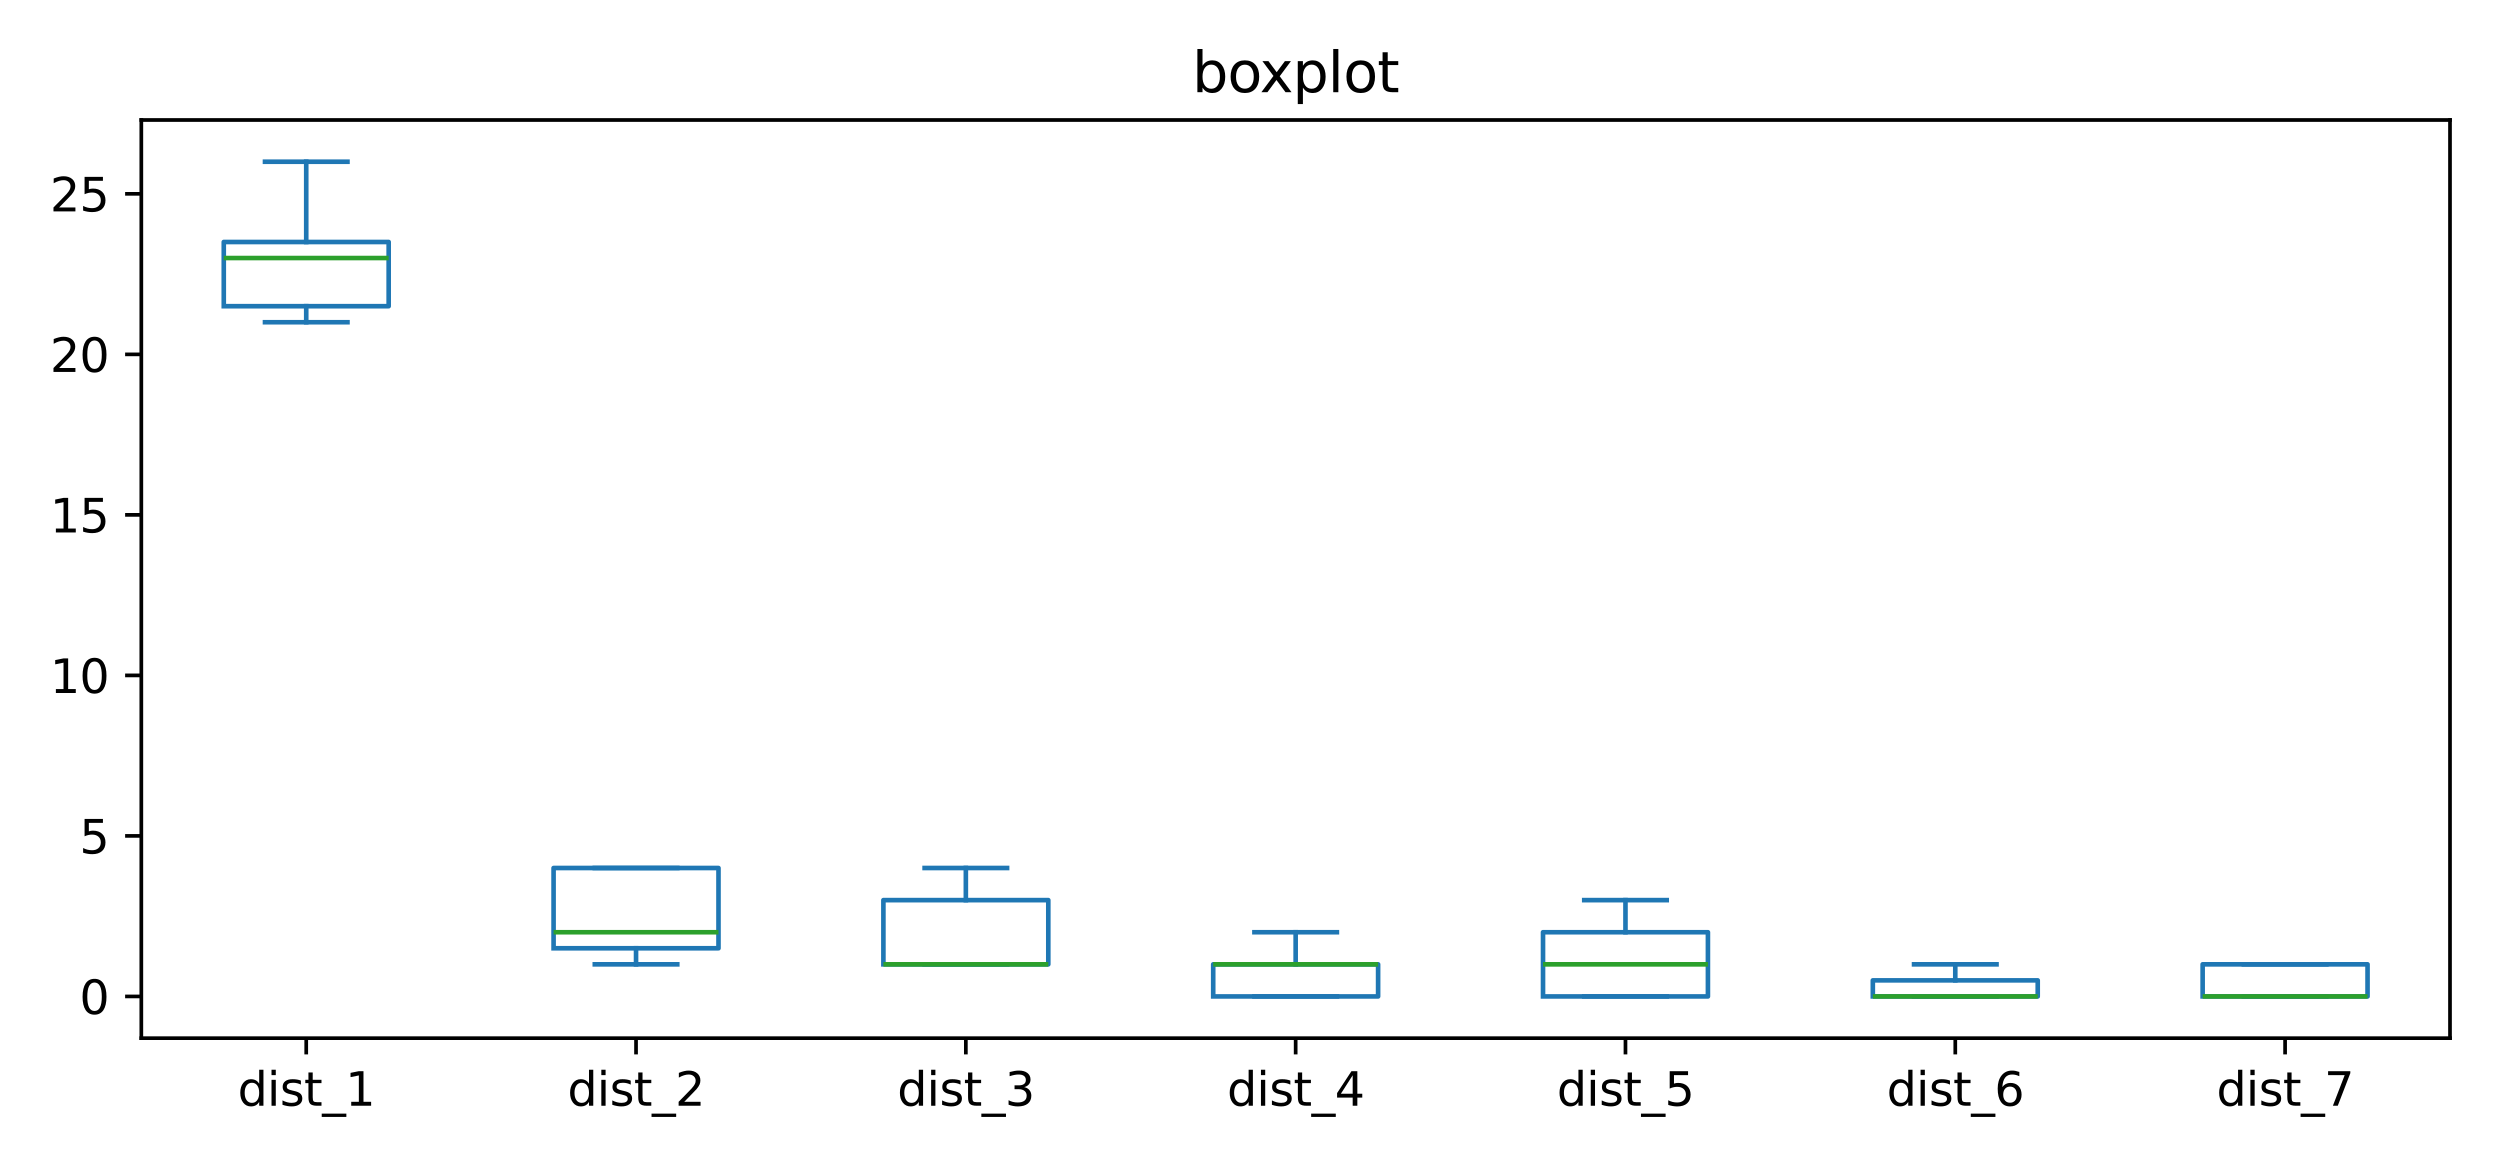 <?xml version="1.0" encoding="utf-8" standalone="no"?>
<!DOCTYPE svg PUBLIC "-//W3C//DTD SVG 1.1//EN"
  "http://www.w3.org/Graphics/SVG/1.1/DTD/svg11.dtd">
<svg xmlns:xlink="http://www.w3.org/1999/xlink" width="540pt" height="252pt" viewBox="0 0 540 252" xmlns="http://www.w3.org/2000/svg" version="1.1">
 <defs>
  <style type="text/css">*{stroke-linejoin: round; stroke-linecap: butt}</style>
 </defs>
 <g id="figure_1">
  <g id="patch_1">
   <path d="M 0 252 
L 540 252 
L 540 0 
L 0 0 
z
" style="fill: #ffffff"/>
  </g>
  <g id="axes_1">
   <g id="patch_2">
    <path d="M 30.525 224.244 
L 529.2 224.244 
L 529.2 25.918 
L 30.525 25.918 
z
" style="fill: #ffffff"/>
   </g>
   <g id="matplotlib.axis_1">
    <g id="xtick_1">
     <g id="line2d_1">
      <defs>
       <path id="mcacb399987" d="M 0 0 
L 0 3.5 
" style="stroke: #000000; stroke-width: 0.8"/>
      </defs>
      <g>
       <use xlink:href="#mcacb399987" x="66.145" y="224.244" style="stroke: #000000; stroke-width: 0.8"/>
      </g>
     </g>
     <g id="text_1">
      <!-- dist_1 -->
      <g transform="translate(51.335 238.842) scale(0.1 -0.1)">
       <defs>
        <path id="DejaVuSans-64" d="M 2906 2969 
L 2906 4863 
L 3481 4863 
L 3481 0 
L 2906 0 
L 2906 525 
Q 2725 213 2448 61 
Q 2172 -91 1784 -91 
Q 1150 -91 751 415 
Q 353 922 353 1747 
Q 353 2572 751 3078 
Q 1150 3584 1784 3584 
Q 2172 3584 2448 3432 
Q 2725 3281 2906 2969 
z
M 947 1747 
Q 947 1113 1208 752 
Q 1469 391 1925 391 
Q 2381 391 2643 752 
Q 2906 1113 2906 1747 
Q 2906 2381 2643 2742 
Q 2381 3103 1925 3103 
Q 1469 3103 1208 2742 
Q 947 2381 947 1747 
z
" transform="scale(0.016)"/>
        <path id="DejaVuSans-69" d="M 603 3500 
L 1178 3500 
L 1178 0 
L 603 0 
L 603 3500 
z
M 603 4863 
L 1178 4863 
L 1178 4134 
L 603 4134 
L 603 4863 
z
" transform="scale(0.016)"/>
        <path id="DejaVuSans-73" d="M 2834 3397 
L 2834 2853 
Q 2591 2978 2328 3040 
Q 2066 3103 1784 3103 
Q 1356 3103 1142 2972 
Q 928 2841 928 2578 
Q 928 2378 1081 2264 
Q 1234 2150 1697 2047 
L 1894 2003 
Q 2506 1872 2764 1633 
Q 3022 1394 3022 966 
Q 3022 478 2636 193 
Q 2250 -91 1575 -91 
Q 1294 -91 989 -36 
Q 684 19 347 128 
L 347 722 
Q 666 556 975 473 
Q 1284 391 1588 391 
Q 1994 391 2212 530 
Q 2431 669 2431 922 
Q 2431 1156 2273 1281 
Q 2116 1406 1581 1522 
L 1381 1569 
Q 847 1681 609 1914 
Q 372 2147 372 2553 
Q 372 3047 722 3315 
Q 1072 3584 1716 3584 
Q 2034 3584 2315 3537 
Q 2597 3491 2834 3397 
z
" transform="scale(0.016)"/>
        <path id="DejaVuSans-74" d="M 1172 4494 
L 1172 3500 
L 2356 3500 
L 2356 3053 
L 1172 3053 
L 1172 1153 
Q 1172 725 1289 603 
Q 1406 481 1766 481 
L 2356 481 
L 2356 0 
L 1766 0 
Q 1100 0 847 248 
Q 594 497 594 1153 
L 594 3053 
L 172 3053 
L 172 3500 
L 594 3500 
L 594 4494 
L 1172 4494 
z
" transform="scale(0.016)"/>
        <path id="DejaVuSans-5f" d="M 3263 -1063 
L 3263 -1509 
L -63 -1509 
L -63 -1063 
L 3263 -1063 
z
" transform="scale(0.016)"/>
        <path id="DejaVuSans-31" d="M 794 531 
L 1825 531 
L 1825 4091 
L 703 3866 
L 703 4441 
L 1819 4666 
L 2450 4666 
L 2450 531 
L 3481 531 
L 3481 0 
L 794 0 
L 794 531 
z
" transform="scale(0.016)"/>
       </defs>
       <use xlink:href="#DejaVuSans-64"/>
       <use xlink:href="#DejaVuSans-69" x="63.477"/>
       <use xlink:href="#DejaVuSans-73" x="91.26"/>
       <use xlink:href="#DejaVuSans-74" x="143.359"/>
       <use xlink:href="#DejaVuSans-5f" x="182.568"/>
       <use xlink:href="#DejaVuSans-31" x="232.568"/>
      </g>
     </g>
    </g>
    <g id="xtick_2">
     <g id="line2d_2">
      <g>
       <use xlink:href="#mcacb399987" x="137.384" y="224.244" style="stroke: #000000; stroke-width: 0.8"/>
      </g>
     </g>
     <g id="text_2">
      <!-- dist_2 -->
      <g transform="translate(122.575 238.842) scale(0.1 -0.1)">
       <defs>
        <path id="DejaVuSans-32" d="M 1228 531 
L 3431 531 
L 3431 0 
L 469 0 
L 469 531 
Q 828 903 1448 1529 
Q 2069 2156 2228 2338 
Q 2531 2678 2651 2914 
Q 2772 3150 2772 3378 
Q 2772 3750 2511 3984 
Q 2250 4219 1831 4219 
Q 1534 4219 1204 4116 
Q 875 4013 500 3803 
L 500 4441 
Q 881 4594 1212 4672 
Q 1544 4750 1819 4750 
Q 2544 4750 2975 4387 
Q 3406 4025 3406 3419 
Q 3406 3131 3298 2873 
Q 3191 2616 2906 2266 
Q 2828 2175 2409 1742 
Q 1991 1309 1228 531 
z
" transform="scale(0.016)"/>
       </defs>
       <use xlink:href="#DejaVuSans-64"/>
       <use xlink:href="#DejaVuSans-69" x="63.477"/>
       <use xlink:href="#DejaVuSans-73" x="91.26"/>
       <use xlink:href="#DejaVuSans-74" x="143.359"/>
       <use xlink:href="#DejaVuSans-5f" x="182.568"/>
       <use xlink:href="#DejaVuSans-32" x="232.568"/>
      </g>
     </g>
    </g>
    <g id="xtick_3">
     <g id="line2d_3">
      <g>
       <use xlink:href="#mcacb399987" x="208.623" y="224.244" style="stroke: #000000; stroke-width: 0.8"/>
      </g>
     </g>
     <g id="text_3">
      <!-- dist_3 -->
      <g transform="translate(193.814 238.842) scale(0.1 -0.1)">
       <defs>
        <path id="DejaVuSans-33" d="M 2597 2516 
Q 3050 2419 3304 2112 
Q 3559 1806 3559 1356 
Q 3559 666 3084 287 
Q 2609 -91 1734 -91 
Q 1441 -91 1130 -33 
Q 819 25 488 141 
L 488 750 
Q 750 597 1062 519 
Q 1375 441 1716 441 
Q 2309 441 2620 675 
Q 2931 909 2931 1356 
Q 2931 1769 2642 2001 
Q 2353 2234 1838 2234 
L 1294 2234 
L 1294 2753 
L 1863 2753 
Q 2328 2753 2575 2939 
Q 2822 3125 2822 3475 
Q 2822 3834 2567 4026 
Q 2313 4219 1838 4219 
Q 1578 4219 1281 4162 
Q 984 4106 628 3988 
L 628 4550 
Q 988 4650 1302 4700 
Q 1616 4750 1894 4750 
Q 2613 4750 3031 4423 
Q 3450 4097 3450 3541 
Q 3450 3153 3228 2886 
Q 3006 2619 2597 2516 
z
" transform="scale(0.016)"/>
       </defs>
       <use xlink:href="#DejaVuSans-64"/>
       <use xlink:href="#DejaVuSans-69" x="63.477"/>
       <use xlink:href="#DejaVuSans-73" x="91.26"/>
       <use xlink:href="#DejaVuSans-74" x="143.359"/>
       <use xlink:href="#DejaVuSans-5f" x="182.568"/>
       <use xlink:href="#DejaVuSans-33" x="232.568"/>
      </g>
     </g>
    </g>
    <g id="xtick_4">
     <g id="line2d_4">
      <g>
       <use xlink:href="#mcacb399987" x="279.863" y="224.244" style="stroke: #000000; stroke-width: 0.8"/>
      </g>
     </g>
     <g id="text_4">
      <!-- dist_4 -->
      <g transform="translate(265.053 238.842) scale(0.1 -0.1)">
       <defs>
        <path id="DejaVuSans-34" d="M 2419 4116 
L 825 1625 
L 2419 1625 
L 2419 4116 
z
M 2253 4666 
L 3047 4666 
L 3047 1625 
L 3713 1625 
L 3713 1100 
L 3047 1100 
L 3047 0 
L 2419 0 
L 2419 1100 
L 313 1100 
L 313 1709 
L 2253 4666 
z
" transform="scale(0.016)"/>
       </defs>
       <use xlink:href="#DejaVuSans-64"/>
       <use xlink:href="#DejaVuSans-69" x="63.477"/>
       <use xlink:href="#DejaVuSans-73" x="91.26"/>
       <use xlink:href="#DejaVuSans-74" x="143.359"/>
       <use xlink:href="#DejaVuSans-5f" x="182.568"/>
       <use xlink:href="#DejaVuSans-34" x="232.568"/>
      </g>
     </g>
    </g>
    <g id="xtick_5">
     <g id="line2d_5">
      <g>
       <use xlink:href="#mcacb399987" x="351.102" y="224.244" style="stroke: #000000; stroke-width: 0.8"/>
      </g>
     </g>
     <g id="text_5">
      <!-- dist_5 -->
      <g transform="translate(336.292 238.842) scale(0.1 -0.1)">
       <defs>
        <path id="DejaVuSans-35" d="M 691 4666 
L 3169 4666 
L 3169 4134 
L 1269 4134 
L 1269 2991 
Q 1406 3038 1543 3061 
Q 1681 3084 1819 3084 
Q 2600 3084 3056 2656 
Q 3513 2228 3513 1497 
Q 3513 744 3044 326 
Q 2575 -91 1722 -91 
Q 1428 -91 1123 -41 
Q 819 9 494 109 
L 494 744 
Q 775 591 1075 516 
Q 1375 441 1709 441 
Q 2250 441 2565 725 
Q 2881 1009 2881 1497 
Q 2881 1984 2565 2268 
Q 2250 2553 1709 2553 
Q 1456 2553 1204 2497 
Q 953 2441 691 2322 
L 691 4666 
z
" transform="scale(0.016)"/>
       </defs>
       <use xlink:href="#DejaVuSans-64"/>
       <use xlink:href="#DejaVuSans-69" x="63.477"/>
       <use xlink:href="#DejaVuSans-73" x="91.26"/>
       <use xlink:href="#DejaVuSans-74" x="143.359"/>
       <use xlink:href="#DejaVuSans-5f" x="182.568"/>
       <use xlink:href="#DejaVuSans-35" x="232.568"/>
      </g>
     </g>
    </g>
    <g id="xtick_6">
     <g id="line2d_6">
      <g>
       <use xlink:href="#mcacb399987" x="422.341" y="224.244" style="stroke: #000000; stroke-width: 0.8"/>
      </g>
     </g>
     <g id="text_6">
      <!-- dist_6 -->
      <g transform="translate(407.532 238.842) scale(0.1 -0.1)">
       <defs>
        <path id="DejaVuSans-36" d="M 2113 2584 
Q 1688 2584 1439 2293 
Q 1191 2003 1191 1497 
Q 1191 994 1439 701 
Q 1688 409 2113 409 
Q 2538 409 2786 701 
Q 3034 994 3034 1497 
Q 3034 2003 2786 2293 
Q 2538 2584 2113 2584 
z
M 3366 4563 
L 3366 3988 
Q 3128 4100 2886 4159 
Q 2644 4219 2406 4219 
Q 1781 4219 1451 3797 
Q 1122 3375 1075 2522 
Q 1259 2794 1537 2939 
Q 1816 3084 2150 3084 
Q 2853 3084 3261 2657 
Q 3669 2231 3669 1497 
Q 3669 778 3244 343 
Q 2819 -91 2113 -91 
Q 1303 -91 875 529 
Q 447 1150 447 2328 
Q 447 3434 972 4092 
Q 1497 4750 2381 4750 
Q 2619 4750 2861 4703 
Q 3103 4656 3366 4563 
z
" transform="scale(0.016)"/>
       </defs>
       <use xlink:href="#DejaVuSans-64"/>
       <use xlink:href="#DejaVuSans-69" x="63.477"/>
       <use xlink:href="#DejaVuSans-73" x="91.26"/>
       <use xlink:href="#DejaVuSans-74" x="143.359"/>
       <use xlink:href="#DejaVuSans-5f" x="182.568"/>
       <use xlink:href="#DejaVuSans-36" x="232.568"/>
      </g>
     </g>
    </g>
    <g id="xtick_7">
     <g id="line2d_7">
      <g>
       <use xlink:href="#mcacb399987" x="493.58" y="224.244" style="stroke: #000000; stroke-width: 0.8"/>
      </g>
     </g>
     <g id="text_7">
      <!-- dist_7 -->
      <g transform="translate(478.771 238.842) scale(0.1 -0.1)">
       <defs>
        <path id="DejaVuSans-37" d="M 525 4666 
L 3525 4666 
L 3525 4397 
L 1831 0 
L 1172 0 
L 2766 4134 
L 525 4134 
L 525 4666 
z
" transform="scale(0.016)"/>
       </defs>
       <use xlink:href="#DejaVuSans-64"/>
       <use xlink:href="#DejaVuSans-69" x="63.477"/>
       <use xlink:href="#DejaVuSans-73" x="91.26"/>
       <use xlink:href="#DejaVuSans-74" x="143.359"/>
       <use xlink:href="#DejaVuSans-5f" x="182.568"/>
       <use xlink:href="#DejaVuSans-37" x="232.568"/>
      </g>
     </g>
    </g>
   </g>
   <g id="matplotlib.axis_2">
    <g id="ytick_1">
     <g id="line2d_8">
      <defs>
       <path id="m5f2f2c5712" d="M 0 0 
L -3.5 0 
" style="stroke: #000000; stroke-width: 0.8"/>
      </defs>
      <g>
       <use xlink:href="#m5f2f2c5712" x="30.525" y="215.229" style="stroke: #000000; stroke-width: 0.8"/>
      </g>
     </g>
     <g id="text_8">
      <!-- 0 -->
      <g transform="translate(17.163 219.028) scale(0.1 -0.1)">
       <defs>
        <path id="DejaVuSans-30" d="M 2034 4250 
Q 1547 4250 1301 3770 
Q 1056 3291 1056 2328 
Q 1056 1369 1301 889 
Q 1547 409 2034 409 
Q 2525 409 2770 889 
Q 3016 1369 3016 2328 
Q 3016 3291 2770 3770 
Q 2525 4250 2034 4250 
z
M 2034 4750 
Q 2819 4750 3233 4129 
Q 3647 3509 3647 2328 
Q 3647 1150 3233 529 
Q 2819 -91 2034 -91 
Q 1250 -91 836 529 
Q 422 1150 422 2328 
Q 422 3509 836 4129 
Q 1250 4750 2034 4750 
z
" transform="scale(0.016)"/>
       </defs>
       <use xlink:href="#DejaVuSans-30"/>
      </g>
     </g>
    </g>
    <g id="ytick_2">
     <g id="line2d_9">
      <g>
       <use xlink:href="#m5f2f2c5712" x="30.525" y="180.557" style="stroke: #000000; stroke-width: 0.8"/>
      </g>
     </g>
     <g id="text_9">
      <!-- 5 -->
      <g transform="translate(17.163 184.356) scale(0.1 -0.1)">
       <use xlink:href="#DejaVuSans-35"/>
      </g>
     </g>
    </g>
    <g id="ytick_3">
     <g id="line2d_10">
      <g>
       <use xlink:href="#m5f2f2c5712" x="30.525" y="145.884" style="stroke: #000000; stroke-width: 0.8"/>
      </g>
     </g>
     <g id="text_10">
      <!-- 10 -->
      <g transform="translate(10.8 149.684) scale(0.1 -0.1)">
       <use xlink:href="#DejaVuSans-31"/>
       <use xlink:href="#DejaVuSans-30" x="63.623"/>
      </g>
     </g>
    </g>
    <g id="ytick_4">
     <g id="line2d_11">
      <g>
       <use xlink:href="#m5f2f2c5712" x="30.525" y="111.212" style="stroke: #000000; stroke-width: 0.8"/>
      </g>
     </g>
     <g id="text_11">
      <!-- 15 -->
      <g transform="translate(10.8 115.011) scale(0.1 -0.1)">
       <use xlink:href="#DejaVuSans-31"/>
       <use xlink:href="#DejaVuSans-35" x="63.623"/>
      </g>
     </g>
    </g>
    <g id="ytick_5">
     <g id="line2d_12">
      <g>
       <use xlink:href="#m5f2f2c5712" x="30.525" y="76.54" style="stroke: #000000; stroke-width: 0.8"/>
      </g>
     </g>
     <g id="text_12">
      <!-- 20 -->
      <g transform="translate(10.8 80.339) scale(0.1 -0.1)">
       <use xlink:href="#DejaVuSans-32"/>
       <use xlink:href="#DejaVuSans-30" x="63.623"/>
      </g>
     </g>
    </g>
    <g id="ytick_6">
     <g id="line2d_13">
      <g>
       <use xlink:href="#m5f2f2c5712" x="30.525" y="41.867" style="stroke: #000000; stroke-width: 0.8"/>
      </g>
     </g>
     <g id="text_13">
      <!-- 25 -->
      <g transform="translate(10.8 45.667) scale(0.1 -0.1)">
       <use xlink:href="#DejaVuSans-32"/>
       <use xlink:href="#DejaVuSans-35" x="63.623"/>
      </g>
     </g>
    </g>
   </g>
   <g id="line2d_14">
    <path d="M 48.335 66.138 
L 83.954 66.138 
L 83.954 52.269 
L 48.335 52.269 
L 48.335 66.138 
" clip-path="url(#pa580f238c5)" style="fill: none; stroke: #1f77b4; stroke-linecap: square"/>
   </g>
   <g id="line2d_15">
    <path d="M 66.145 66.138 
L 66.145 69.605 
" clip-path="url(#pa580f238c5)" style="fill: none; stroke: #1f77b4; stroke-linecap: square"/>
   </g>
   <g id="line2d_16">
    <path d="M 66.145 52.269 
L 66.145 34.933 
" clip-path="url(#pa580f238c5)" style="fill: none; stroke: #1f77b4; stroke-linecap: square"/>
   </g>
   <g id="line2d_17">
    <path d="M 57.24 69.605 
L 75.05 69.605 
" clip-path="url(#pa580f238c5)" style="fill: none; stroke: #1f77b4; stroke-linecap: square"/>
   </g>
   <g id="line2d_18">
    <path d="M 57.24 34.933 
L 75.05 34.933 
" clip-path="url(#pa580f238c5)" style="fill: none; stroke: #1f77b4; stroke-linecap: square"/>
   </g>
   <g id="line2d_19"/>
   <g id="line2d_20">
    <path d="M 119.574 204.827 
L 155.194 204.827 
L 155.194 187.491 
L 119.574 187.491 
L 119.574 204.827 
" clip-path="url(#pa580f238c5)" style="fill: none; stroke: #1f77b4; stroke-linecap: square"/>
   </g>
   <g id="line2d_21">
    <path d="M 137.384 204.827 
L 137.384 208.294 
" clip-path="url(#pa580f238c5)" style="fill: none; stroke: #1f77b4; stroke-linecap: square"/>
   </g>
   <g id="line2d_22">
    <path d="M 137.384 187.491 
L 137.384 187.491 
" clip-path="url(#pa580f238c5)" style="fill: none; stroke: #1f77b4; stroke-linecap: square"/>
   </g>
   <g id="line2d_23">
    <path d="M 128.479 208.294 
L 146.289 208.294 
" clip-path="url(#pa580f238c5)" style="fill: none; stroke: #1f77b4; stroke-linecap: square"/>
   </g>
   <g id="line2d_24">
    <path d="M 128.479 187.491 
L 146.289 187.491 
" clip-path="url(#pa580f238c5)" style="fill: none; stroke: #1f77b4; stroke-linecap: square"/>
   </g>
   <g id="line2d_25"/>
   <g id="line2d_26">
    <path d="M 190.813 208.294 
L 226.433 208.294 
L 226.433 194.426 
L 190.813 194.426 
L 190.813 208.294 
" clip-path="url(#pa580f238c5)" style="fill: none; stroke: #1f77b4; stroke-linecap: square"/>
   </g>
   <g id="line2d_27">
    <path d="M 208.623 208.294 
L 208.623 208.294 
" clip-path="url(#pa580f238c5)" style="fill: none; stroke: #1f77b4; stroke-linecap: square"/>
   </g>
   <g id="line2d_28">
    <path d="M 208.623 194.426 
L 208.623 187.491 
" clip-path="url(#pa580f238c5)" style="fill: none; stroke: #1f77b4; stroke-linecap: square"/>
   </g>
   <g id="line2d_29">
    <path d="M 199.718 208.294 
L 217.528 208.294 
" clip-path="url(#pa580f238c5)" style="fill: none; stroke: #1f77b4; stroke-linecap: square"/>
   </g>
   <g id="line2d_30">
    <path d="M 199.718 187.491 
L 217.528 187.491 
" clip-path="url(#pa580f238c5)" style="fill: none; stroke: #1f77b4; stroke-linecap: square"/>
   </g>
   <g id="line2d_31"/>
   <g id="line2d_32">
    <path d="M 262.053 215.229 
L 297.672 215.229 
L 297.672 208.294 
L 262.053 208.294 
L 262.053 215.229 
" clip-path="url(#pa580f238c5)" style="fill: none; stroke: #1f77b4; stroke-linecap: square"/>
   </g>
   <g id="line2d_33">
    <path d="M 279.863 215.229 
L 279.863 215.229 
" clip-path="url(#pa580f238c5)" style="fill: none; stroke: #1f77b4; stroke-linecap: square"/>
   </g>
   <g id="line2d_34">
    <path d="M 279.863 208.294 
L 279.863 201.36 
" clip-path="url(#pa580f238c5)" style="fill: none; stroke: #1f77b4; stroke-linecap: square"/>
   </g>
   <g id="line2d_35">
    <path d="M 270.958 215.229 
L 288.767 215.229 
" clip-path="url(#pa580f238c5)" style="fill: none; stroke: #1f77b4; stroke-linecap: square"/>
   </g>
   <g id="line2d_36">
    <path d="M 270.958 201.36 
L 288.767 201.36 
" clip-path="url(#pa580f238c5)" style="fill: none; stroke: #1f77b4; stroke-linecap: square"/>
   </g>
   <g id="line2d_37"/>
   <g id="line2d_38">
    <path d="M 333.292 215.229 
L 368.912 215.229 
L 368.912 201.36 
L 333.292 201.36 
L 333.292 215.229 
" clip-path="url(#pa580f238c5)" style="fill: none; stroke: #1f77b4; stroke-linecap: square"/>
   </g>
   <g id="line2d_39">
    <path d="M 351.102 215.229 
L 351.102 215.229 
" clip-path="url(#pa580f238c5)" style="fill: none; stroke: #1f77b4; stroke-linecap: square"/>
   </g>
   <g id="line2d_40">
    <path d="M 351.102 201.36 
L 351.102 194.426 
" clip-path="url(#pa580f238c5)" style="fill: none; stroke: #1f77b4; stroke-linecap: square"/>
   </g>
   <g id="line2d_41">
    <path d="M 342.197 215.229 
L 360.007 215.229 
" clip-path="url(#pa580f238c5)" style="fill: none; stroke: #1f77b4; stroke-linecap: square"/>
   </g>
   <g id="line2d_42">
    <path d="M 342.197 194.426 
L 360.007 194.426 
" clip-path="url(#pa580f238c5)" style="fill: none; stroke: #1f77b4; stroke-linecap: square"/>
   </g>
   <g id="line2d_43"/>
   <g id="line2d_44">
    <path d="M 404.531 215.229 
L 440.151 215.229 
L 440.151 211.762 
L 404.531 211.762 
L 404.531 215.229 
" clip-path="url(#pa580f238c5)" style="fill: none; stroke: #1f77b4; stroke-linecap: square"/>
   </g>
   <g id="line2d_45">
    <path d="M 422.341 215.229 
L 422.341 215.229 
" clip-path="url(#pa580f238c5)" style="fill: none; stroke: #1f77b4; stroke-linecap: square"/>
   </g>
   <g id="line2d_46">
    <path d="M 422.341 211.762 
L 422.341 208.294 
" clip-path="url(#pa580f238c5)" style="fill: none; stroke: #1f77b4; stroke-linecap: square"/>
   </g>
   <g id="line2d_47">
    <path d="M 413.436 215.229 
L 431.246 215.229 
" clip-path="url(#pa580f238c5)" style="fill: none; stroke: #1f77b4; stroke-linecap: square"/>
   </g>
   <g id="line2d_48">
    <path d="M 413.436 208.294 
L 431.246 208.294 
" clip-path="url(#pa580f238c5)" style="fill: none; stroke: #1f77b4; stroke-linecap: square"/>
   </g>
   <g id="line2d_49"/>
   <g id="line2d_50">
    <path d="M 475.771 215.229 
L 511.39 215.229 
L 511.39 208.294 
L 475.771 208.294 
L 475.771 215.229 
" clip-path="url(#pa580f238c5)" style="fill: none; stroke: #1f77b4; stroke-linecap: square"/>
   </g>
   <g id="line2d_51">
    <path d="M 493.58 215.229 
L 493.58 215.229 
" clip-path="url(#pa580f238c5)" style="fill: none; stroke: #1f77b4; stroke-linecap: square"/>
   </g>
   <g id="line2d_52">
    <path d="M 493.58 208.294 
L 493.58 208.294 
" clip-path="url(#pa580f238c5)" style="fill: none; stroke: #1f77b4; stroke-linecap: square"/>
   </g>
   <g id="line2d_53">
    <path d="M 484.675 215.229 
L 502.485 215.229 
" clip-path="url(#pa580f238c5)" style="fill: none; stroke: #1f77b4; stroke-linecap: square"/>
   </g>
   <g id="line2d_54">
    <path d="M 484.675 208.294 
L 502.485 208.294 
" clip-path="url(#pa580f238c5)" style="fill: none; stroke: #1f77b4; stroke-linecap: square"/>
   </g>
   <g id="line2d_55"/>
   <g id="line2d_56">
    <path d="M 48.335 55.736 
L 83.954 55.736 
" clip-path="url(#pa580f238c5)" style="fill: none; stroke: #2ca02c"/>
   </g>
   <g id="line2d_57">
    <path d="M 119.574 201.36 
L 155.194 201.36 
" clip-path="url(#pa580f238c5)" style="fill: none; stroke: #2ca02c"/>
   </g>
   <g id="line2d_58">
    <path d="M 190.813 208.294 
L 226.433 208.294 
" clip-path="url(#pa580f238c5)" style="fill: none; stroke: #2ca02c"/>
   </g>
   <g id="line2d_59">
    <path d="M 262.053 208.294 
L 297.672 208.294 
" clip-path="url(#pa580f238c5)" style="fill: none; stroke: #2ca02c"/>
   </g>
   <g id="line2d_60">
    <path d="M 333.292 208.294 
L 368.912 208.294 
" clip-path="url(#pa580f238c5)" style="fill: none; stroke: #2ca02c"/>
   </g>
   <g id="line2d_61">
    <path d="M 404.531 215.229 
L 440.151 215.229 
" clip-path="url(#pa580f238c5)" style="fill: none; stroke: #2ca02c"/>
   </g>
   <g id="line2d_62">
    <path d="M 475.771 215.229 
L 511.39 215.229 
" clip-path="url(#pa580f238c5)" style="fill: none; stroke: #2ca02c"/>
   </g>
   <g id="patch_3">
    <path d="M 30.525 224.244 
L 30.525 25.918 
" style="fill: none; stroke: #000000; stroke-width: 0.8; stroke-linejoin: miter; stroke-linecap: square"/>
   </g>
   <g id="patch_4">
    <path d="M 529.2 224.244 
L 529.2 25.918 
" style="fill: none; stroke: #000000; stroke-width: 0.8; stroke-linejoin: miter; stroke-linecap: square"/>
   </g>
   <g id="patch_5">
    <path d="M 30.525 224.244 
L 529.2 224.244 
" style="fill: none; stroke: #000000; stroke-width: 0.8; stroke-linejoin: miter; stroke-linecap: square"/>
   </g>
   <g id="patch_6">
    <path d="M 30.525 25.918 
L 529.2 25.918 
" style="fill: none; stroke: #000000; stroke-width: 0.8; stroke-linejoin: miter; stroke-linecap: square"/>
   </g>
   <g id="text_14">
    <!-- boxplot -->
    <g transform="translate(257.519 19.918) scale(0.12 -0.12)">
     <defs>
      <path id="DejaVuSans-62" d="M 3116 1747 
Q 3116 2381 2855 2742 
Q 2594 3103 2138 3103 
Q 1681 3103 1420 2742 
Q 1159 2381 1159 1747 
Q 1159 1113 1420 752 
Q 1681 391 2138 391 
Q 2594 391 2855 752 
Q 3116 1113 3116 1747 
z
M 1159 2969 
Q 1341 3281 1617 3432 
Q 1894 3584 2278 3584 
Q 2916 3584 3314 3078 
Q 3713 2572 3713 1747 
Q 3713 922 3314 415 
Q 2916 -91 2278 -91 
Q 1894 -91 1617 61 
Q 1341 213 1159 525 
L 1159 0 
L 581 0 
L 581 4863 
L 1159 4863 
L 1159 2969 
z
" transform="scale(0.016)"/>
      <path id="DejaVuSans-6f" d="M 1959 3097 
Q 1497 3097 1228 2736 
Q 959 2375 959 1747 
Q 959 1119 1226 758 
Q 1494 397 1959 397 
Q 2419 397 2687 759 
Q 2956 1122 2956 1747 
Q 2956 2369 2687 2733 
Q 2419 3097 1959 3097 
z
M 1959 3584 
Q 2709 3584 3137 3096 
Q 3566 2609 3566 1747 
Q 3566 888 3137 398 
Q 2709 -91 1959 -91 
Q 1206 -91 779 398 
Q 353 888 353 1747 
Q 353 2609 779 3096 
Q 1206 3584 1959 3584 
z
" transform="scale(0.016)"/>
      <path id="DejaVuSans-78" d="M 3513 3500 
L 2247 1797 
L 3578 0 
L 2900 0 
L 1881 1375 
L 863 0 
L 184 0 
L 1544 1831 
L 300 3500 
L 978 3500 
L 1906 2253 
L 2834 3500 
L 3513 3500 
z
" transform="scale(0.016)"/>
      <path id="DejaVuSans-70" d="M 1159 525 
L 1159 -1331 
L 581 -1331 
L 581 3500 
L 1159 3500 
L 1159 2969 
Q 1341 3281 1617 3432 
Q 1894 3584 2278 3584 
Q 2916 3584 3314 3078 
Q 3713 2572 3713 1747 
Q 3713 922 3314 415 
Q 2916 -91 2278 -91 
Q 1894 -91 1617 61 
Q 1341 213 1159 525 
z
M 3116 1747 
Q 3116 2381 2855 2742 
Q 2594 3103 2138 3103 
Q 1681 3103 1420 2742 
Q 1159 2381 1159 1747 
Q 1159 1113 1420 752 
Q 1681 391 2138 391 
Q 2594 391 2855 752 
Q 3116 1113 3116 1747 
z
" transform="scale(0.016)"/>
      <path id="DejaVuSans-6c" d="M 603 4863 
L 1178 4863 
L 1178 0 
L 603 0 
L 603 4863 
z
" transform="scale(0.016)"/>
     </defs>
     <use xlink:href="#DejaVuSans-62"/>
     <use xlink:href="#DejaVuSans-6f" x="63.477"/>
     <use xlink:href="#DejaVuSans-78" x="121.533"/>
     <use xlink:href="#DejaVuSans-70" x="180.713"/>
     <use xlink:href="#DejaVuSans-6c" x="244.189"/>
     <use xlink:href="#DejaVuSans-6f" x="271.973"/>
     <use xlink:href="#DejaVuSans-74" x="333.154"/>
    </g>
   </g>
  </g>
 </g>
 <defs>
  <clipPath id="pa580f238c5">
   <rect x="30.525" y="25.918" width="498.675" height="198.326"/>
  </clipPath>
 </defs>
</svg>
